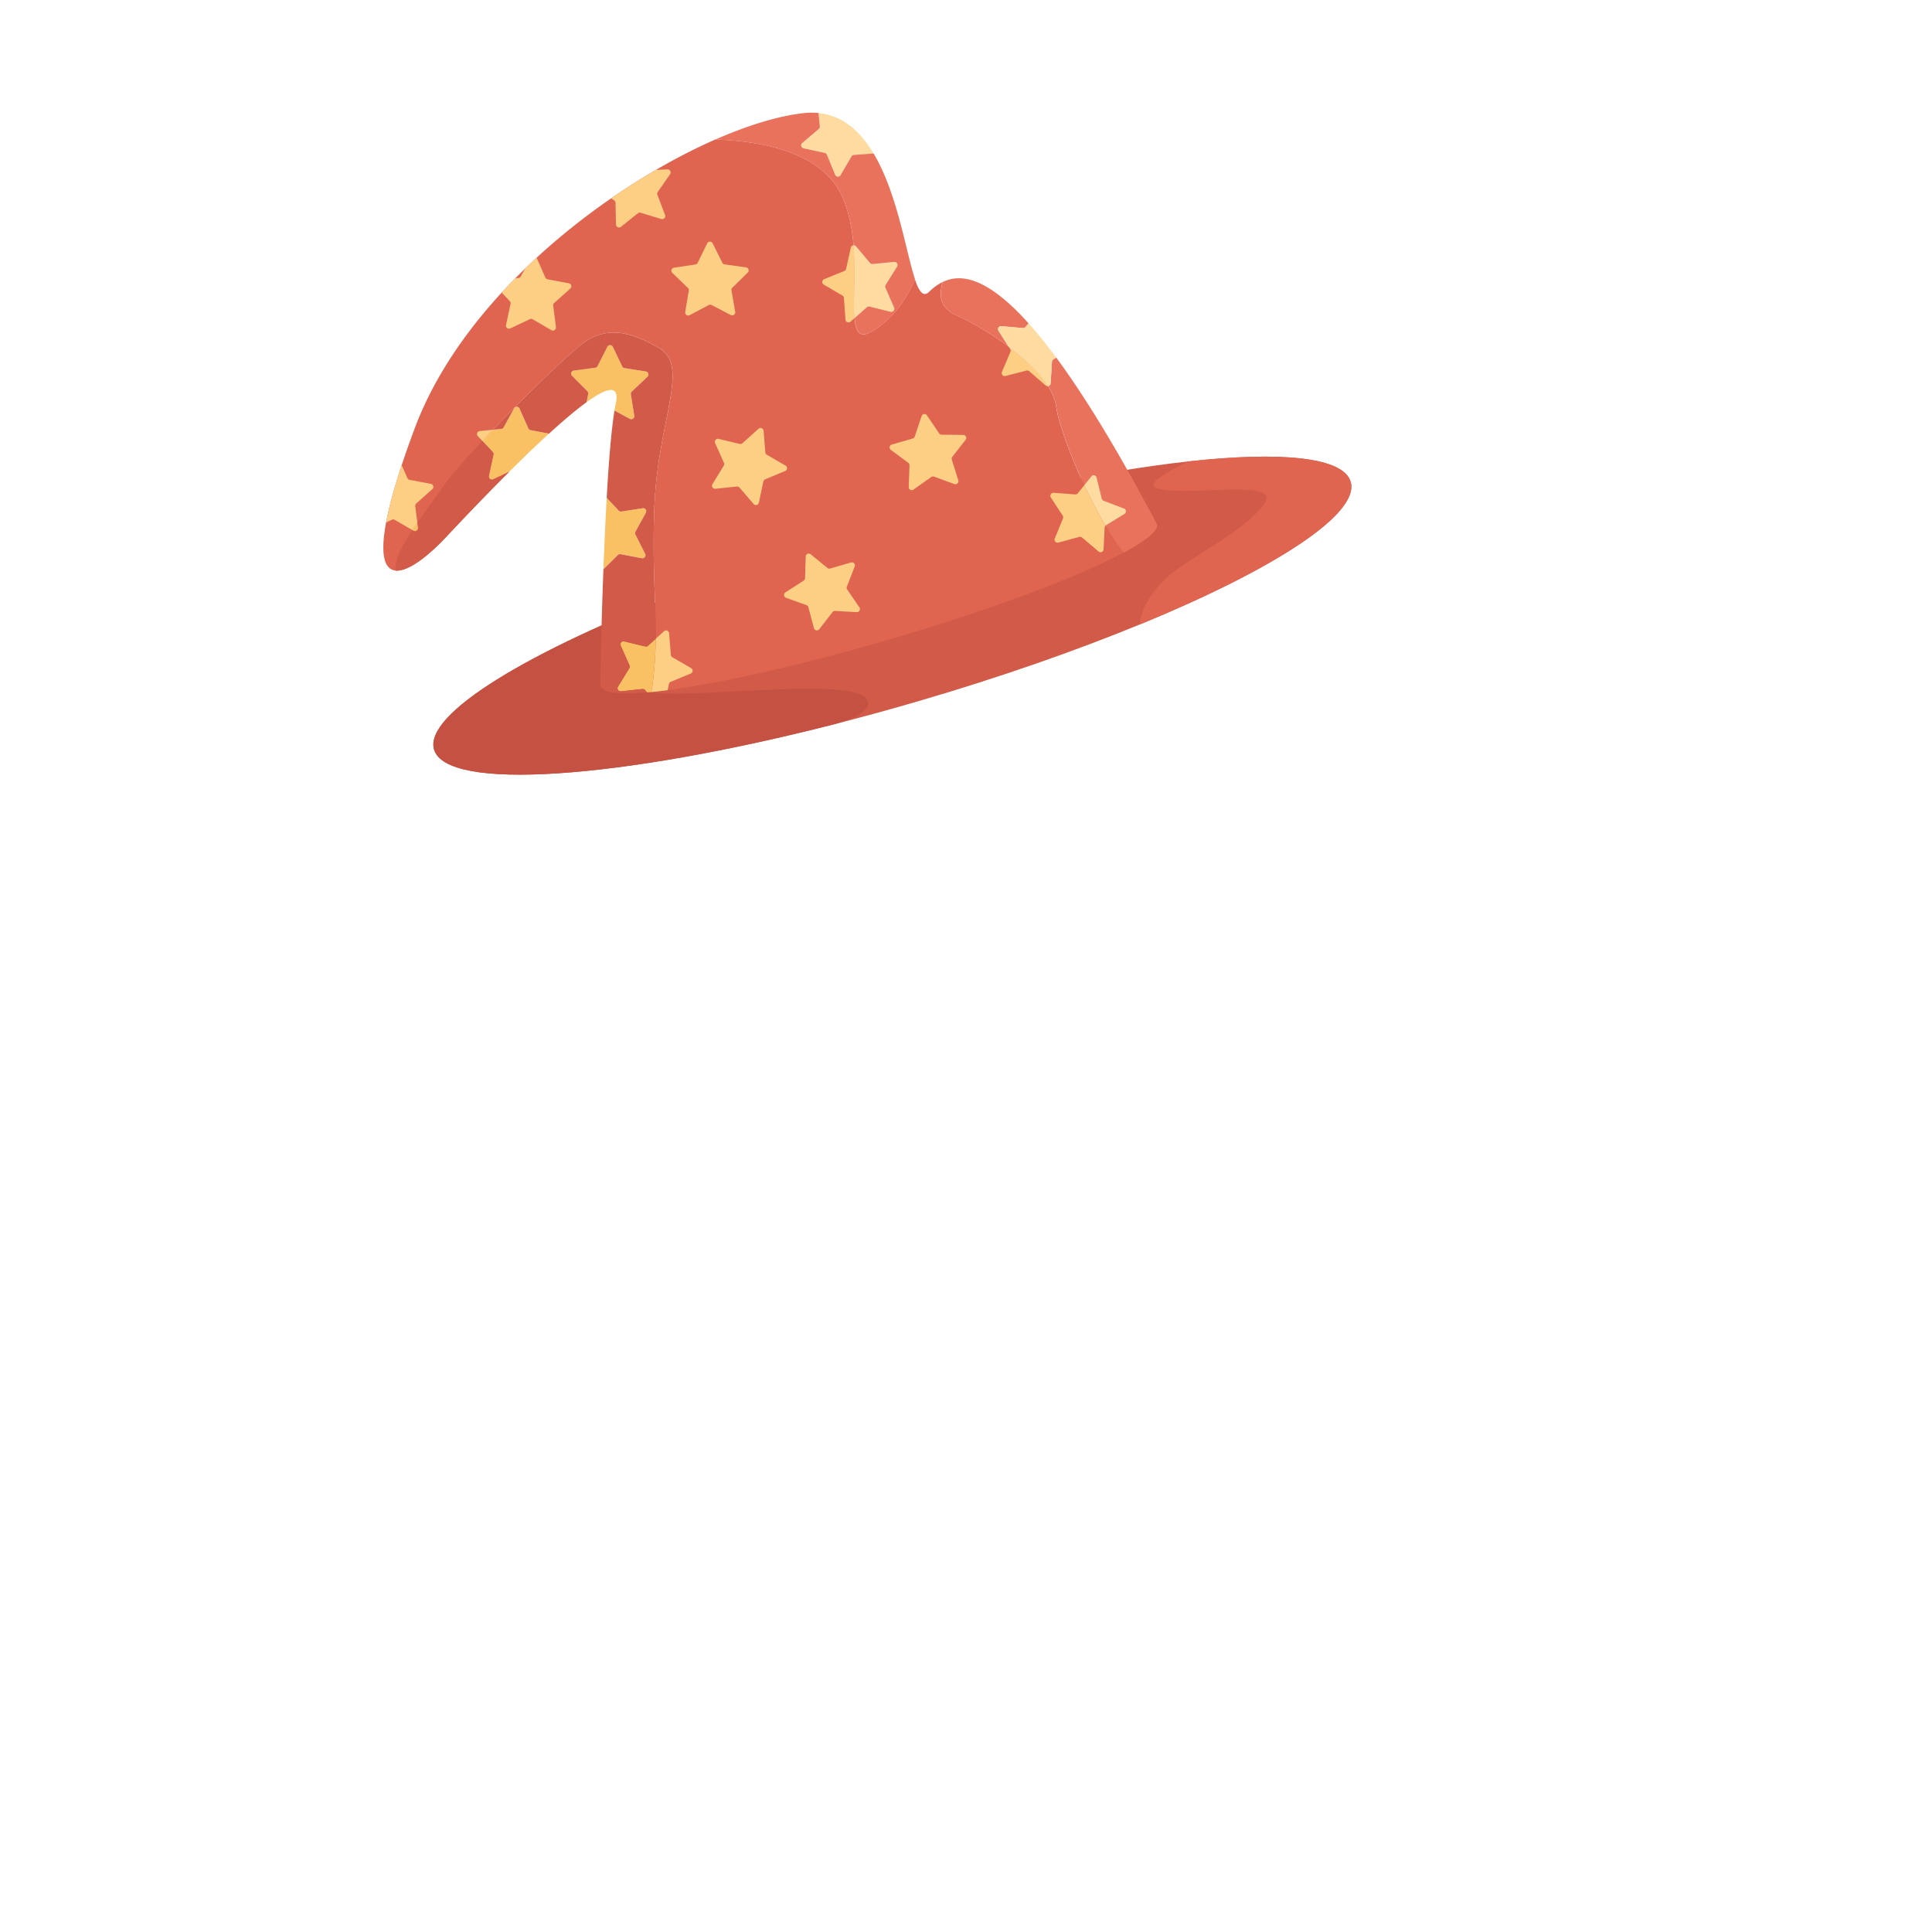 <svg id="asset" xmlns="http://www.w3.org/2000/svg" viewBox="0 0 2000 2000"><path d="M1180.2,646.33c-66.87,27.49-145.46,55-230.49,79.82-29.22,8.53-58,16.39-86,23.55-223.39,57.06-401.66,69.77-414.38,26.18-10.65-36.47,97.58-102.09,261.46-164.8,56.58-21.65,119.79-43,187-62.59,125.7-36.71,242.66-60.94,331.92-70.78,96.8-10.69,161-4.47,168.47,21.05C1407.89,531.9,1319.41,589.11,1180.2,646.33Z" fill="#d25a48"/><path d="M1197.62,542.62l-.9-1.71A5,5,0,0,1,1197.62,542.62Z" fill="#4a4844"/><path d="M863.71,749.7c-223.39,57.06-401.66,69.77-414.38,26.18-10.65-36.47,97.58-102.09,261.46-164.8,28.69-1.2,49.55-.6,55.56,1.75,51,19.9-122,96.26-92,103.58S850,704.57,887.7,717.87C908.43,725.19,899.49,740.28,863.71,749.7Z" fill="#c45141"/><path d="M1144.43,544.2c-7.65-12.91-15.14-27.39-22-41.93-15.11-32.33-26.8-64.95-29.07-81.25-1-7.06-4-14.22-8.48-21.29-9.23-14.61-24.62-28.82-40.88-41-19.68-14.72-40.64-26.41-53.43-32.1-19.6-8.72-18-22.44-14.83-34.7a54.88,54.88,0,0,0-13.87,10.12c-6.08,5.9-10.47-.09-14.76-12.95-9.57,22.78-24,41.39-42.9,53.1-14,8.68-18.42,2.12-19.62-13-1.38-17.29,1.48-45.79-1-75.31-1.4-16.44-4.46-33.2-10.85-48.52-18.28-43.87-73.92-59-132.2-61A613.82,613.82,0,0,0,679,175.92c-15.39,8.94-30.94,18.77-46.38,29.42a701.47,701.47,0,0,0-77.11,61.45q-6,5.54-11.92,11.26h0q-5.17,5-10.22,10.14-7.11,7.21-14,14.66c-38.93,42.3-71.19,89.93-90.2,140.9q-7.68,20.58-13.35,37.8c-8,24.34-13.24,43.87-16.14,59.3-6.54,34.89-1.24,48.78,9.91,49.81,12.84,1.18,33.44-14.7,52.64-35.19,14.84-15.84,39.17-41.51,65.08-67.27l-16.69,7.89a3.14,3.14,0,0,1-4.42-3.5l4.72-21.93a3.14,3.14,0,0,0-.78-2.82l-10.75-11.4q5.34-5.71,11-11.6c38.12-39.93,83.54-83.57,96.4-91.78,20.84-13.3,42.56-12,75.37,7.09S680.77,434.2,677.37,526c-2.24,60.4,1.75,97.81,1.41,135.26a365.29,365.29,0,0,1-4.46,55.17q7.89-.76,16.78-1.94c55.09-7.25,137.91-25.77,229.1-52.4,105.78-30.89,196.19-64.92,243.13-90A238.51,238.51,0,0,1,1144.43,544.2ZM428,549.39l-1.12-.65q2.5-3.75,5.17-7.58l.66,5.11A3.15,3.15,0,0,1,428,549.39Z" fill="#df6551"/><path d="M884.64,329.27l-4.18,3.7a3.15,3.15,0,0,1-5.23-2.13l-1.59-22.37A3.12,3.12,0,0,0,872.1,306l-19.33-11.37a3.15,3.15,0,0,1,.41-5.63L874,280.55a3.14,3.14,0,0,0,1.88-2.23l4.85-21.9a3.11,3.11,0,0,1,2.91-2.46C886.12,283.48,883.26,312,884.64,329.27Z" fill="#fccf84"/><path d="M1144.43,544.2a3.12,3.12,0,0,0-.92,2.07l-1.1,22.4a3.14,3.14,0,0,1-5.17,2.25l-17.11-14.5a3.15,3.15,0,0,0-2.86-.63l-21.65,5.88a3.15,3.15,0,0,1-3.73-4.23l8.5-20.76a3.16,3.16,0,0,0-.28-2.91L1087.83,515a3.15,3.15,0,0,1,2.87-4.86l22.36,1.67a3.15,3.15,0,0,0,2.69-1.17l6.73-8.37C1129.29,516.81,1136.78,531.29,1144.43,544.2Z" fill="#fccf84"/><path d="M877,610.24a3.14,3.14,0,0,1-.33-2.91l8.12-20.91a3.15,3.15,0,0,0-3.82-4.16l-21.53,6.28a3.14,3.14,0,0,1-2.87-.59l-17.37-14.18a3.15,3.15,0,0,0-5.14,2.35l-.68,22.41a3.17,3.17,0,0,1-1.45,2.55l-18.85,12.14a3.15,3.15,0,0,0,.64,5.61l21.11,7.58a3.14,3.14,0,0,1,2,2.16l5.73,21.68a3.15,3.15,0,0,0,5.53,1.13l13.73-17.74a3.15,3.15,0,0,1,2.66-1.21l22.39,1.26a3.14,3.14,0,0,0,2.78-4.91Z" fill="#fccf84"/><path d="M715.05,697.24l-20.72,8.59a3.14,3.14,0,0,0-1.87,2.25l-1.36,6.39q-8.88,1.17-16.78,1.94a365.29,365.29,0,0,0,4.46-55.17l8.65-7.78a3.15,3.15,0,0,1,5.24,2.09l1.77,22.36a3.14,3.14,0,0,0,1.56,2.48l19.42,11.22A3.14,3.14,0,0,1,715.05,697.24Z" fill="#fccf84"/><path d="M813.22,482,793.8,470.76a3.15,3.15,0,0,1-1.56-2.47l-1.77-22.36a3.14,3.14,0,0,0-5.24-2.09l-16.67,15a3.16,3.16,0,0,1-2.84.72l-21.81-5.23a3.14,3.14,0,0,0-3.6,4.34l9.11,20.49a3.15,3.15,0,0,1-.19,2.92L737.52,501.2a3.15,3.15,0,0,0,3,4.78l22.3-2.34a3.13,3.13,0,0,1,2.72,1.09l14.57,17a3.14,3.14,0,0,0,5.47-1.38l4.67-21.94a3.18,3.18,0,0,1,1.87-2.25l20.72-8.59A3.14,3.14,0,0,0,813.22,482Z" fill="#fccf84"/><path d="M761.08,322.75l-3.89-22.08a3.14,3.14,0,0,1,.89-2.79l16-15.73a3.15,3.15,0,0,0-1.77-5.36l-22.2-3.12a3.17,3.17,0,0,1-2.38-1.71l-10-20.07a3.15,3.15,0,0,0-5.65,0l-9.83,20.16a3.15,3.15,0,0,1-2.36,1.73l-22.18,3.32A3.15,3.15,0,0,0,696,282.5l16.13,15.58a3.16,3.16,0,0,1,.91,2.78L709.32,323a3.15,3.15,0,0,0,4.58,3.3l19.8-10.53a3.16,3.16,0,0,1,2.93,0l19.9,10.35A3.15,3.15,0,0,0,761.08,322.75Z" fill="#fccf84"/><path d="M637.19,210l.48,22.42a3.14,3.14,0,0,0,5.11,2.39l17.51-14a3.15,3.15,0,0,1,2.87-.55l21.47,6.47a3.15,3.15,0,0,0,3.86-4.12l-7.92-21a3.12,3.12,0,0,1,.36-2.91l12.79-18.42a3.14,3.14,0,0,0-2.73-4.93l-12,.56c-15.39,8.94-30.94,18.77-46.38,29.42l3.21,2.11A3.12,3.12,0,0,1,637.19,210Z" fill="#fccf84"/><path d="M590.38,298.71a3.14,3.14,0,0,0-1.52-5.43l-22-4.16a3.14,3.14,0,0,1-2.3-1.82l-9.07-20.51q-6,5.54-11.92,11.26h0l-4.47,8.18a3.16,3.16,0,0,1-2.44,1.62l-3.31.34q-7.11,7.21-14,14.66l8.38,8.89a3.17,3.17,0,0,1,.79,2.82l-4.72,21.92a3.15,3.15,0,0,0,4.42,3.51l20.27-9.59a3.16,3.16,0,0,1,2.93.12l19.39,11.27a3.15,3.15,0,0,0,4.7-3.12l-2.86-22.25a3.14,3.14,0,0,1,1-2.74Z" fill="#fccf84"/><path d="M510.33,444.84q-5.61,5.88-11,11.6l-4.64-4.92a3.14,3.14,0,0,1,2-5.28Z" fill="#fccf84"/><path d="M430.85,521.28a3.16,3.16,0,0,0-1,2.75l2.2,17.13q-2.65,3.83-5.17,7.58l-18.27-10.61a3.11,3.11,0,0,0-2.92-.12l-6,2.84c2.9-15.43,8.1-35,16.14-59.3l5.91,13.36a3.13,3.13,0,0,0,2.29,1.82l22,4.15a3.15,3.15,0,0,1,1.51,5.44Z" fill="#fccf84"/><path d="M997.17,450.22,974.74,450a3.13,3.13,0,0,1-2.57-1.39L959.63,430a3.14,3.14,0,0,0-5.59.75L946.9,452a3.17,3.17,0,0,1-2.11,2l-21.57,6.17a3.14,3.14,0,0,0-1,5.55l18,13.36a3.14,3.14,0,0,1,1.27,2.64l-.79,22.41a3.14,3.14,0,0,0,5,2.67l18.27-13a3.13,3.13,0,0,1,2.9-.39l21.07,7.68a3.15,3.15,0,0,0,4.08-3.9l-6.72-21.4a3.14,3.14,0,0,1,.52-2.88l13.82-17.66A3.15,3.15,0,0,0,997.17,450.22Z" fill="#fccf84"/><path d="M1084.93,399.73a3.11,3.11,0,0,1-2.54-.74l-16.93-14.71a3.14,3.14,0,0,0-2.85-.67l-21.71,5.61a3.15,3.15,0,0,1-3.69-4.27L1046,364.3a3.16,3.16,0,0,0-.25-2.92l-1.67-2.63C1060.31,370.91,1075.7,385.12,1084.93,399.73Z" fill="#fccf84"/><path d="M654,405.4a3.15,3.15,0,0,0-.94,2.77l3.52,22.15a3.15,3.15,0,0,1-4.61,3.26L636.11,425c.44-2.74.89-5.25,1.36-7.5,4.13-19.92-9.06-16.48-30.16-1.22l1.59-8.64a3.15,3.15,0,0,0-.87-2.8L592.17,389a3.14,3.14,0,0,1,1.81-5.34l22.23-2.95A3.11,3.11,0,0,0,618.6,379l10.18-20a3.14,3.14,0,0,1,5.64.07l9.67,20.23a3.14,3.14,0,0,0,2.35,1.75l22.15,3.51a3.15,3.15,0,0,1,1.68,5.39Z" fill="#f9c163"/><path d="M568.36,448.84C555,461,540.93,474.63,527.29,488.2l-16.69,7.89a3.14,3.14,0,0,1-4.42-3.5l4.72-21.93a3.14,3.14,0,0,0-.78-2.82l-10.75-11.4q5.34-5.71,11-11.6L519,444a3.16,3.16,0,0,0,2.44-1.62l10.76-19.68a3.15,3.15,0,0,1,5.64.24l9.07,20.51a3.13,3.13,0,0,0,2.29,1.82Z" fill="#f9c163"/><path d="M428,549.39l-1.12-.65q2.5-3.75,5.17-7.58l.66,5.11A3.15,3.15,0,0,1,428,549.39Z" fill="#f9c163"/><path d="M657.82,550.34a3.13,3.13,0,0,0-.05,2.93l10.08,20a3.15,3.15,0,0,1-3.4,4.51l-22-4.18a3.12,3.12,0,0,0-2.8.85l-15,14.83c.92-24.4,2.05-49.92,3.42-73.95l12.37,13.14a3.16,3.16,0,0,0,2.77,1l22.17-3.4a3.14,3.14,0,0,1,3.23,4.62Z" fill="#f9c163"/><path d="M678.78,661.24a365.29,365.29,0,0,1-4.46,55.17c-1.51.15-3,.28-4.46.41l-2.11-2.47a3.13,3.13,0,0,0-2.72-1.08l-22.3,2.33a3.14,3.14,0,0,1-3-4.77l11.71-19.13a3.15,3.15,0,0,0,.19-2.92l-9.11-20.49a3.15,3.15,0,0,1,3.6-4.34l21.81,5.23a3.1,3.1,0,0,0,2.84-.72Z" fill="#f9c163"/><path d="M506.18,492.59l4.72-21.93a3.14,3.14,0,0,0-.78-2.82l-10.75-11.4c-19,20.31-34.91,38.56-42.06,49.15-7.59,11.23-16.89,23.55-25.28,35.57l.66,5.11a3.15,3.15,0,0,1-4.71,3.12l-1.12-.65C416,565,408,580.22,409.57,590.66c12.84,1.18,33.44-14.7,52.64-35.19,14.84-15.84,39.17-41.51,65.08-67.27l-16.69,7.89A3.14,3.14,0,0,1,506.18,492.59Z" fill="#d25a48"/><path d="M677.37,526c3.4-91.78,37.54-146.76,4.73-165.83s-54.53-20.39-75.37-7.09c-12.86,8.21-58.28,51.85-96.4,91.78L519,444a3.16,3.16,0,0,0,2.44-1.62l10.76-19.68a3.15,3.15,0,0,1,5.64.24l9.07,20.51a3.13,3.13,0,0,0,2.29,1.82l19.15,3.62c14.28-13,27.72-24.47,38.94-32.58h0l1.59-8.64a3.15,3.15,0,0,0-.87-2.8L592.17,389a3.14,3.14,0,0,1,1.81-5.34l22.23-2.95A3.11,3.11,0,0,0,618.6,379l10.18-20a3.14,3.14,0,0,1,5.64.07l9.67,20.23a3.14,3.14,0,0,0,2.35,1.75l22.15,3.51a3.15,3.15,0,0,1,1.68,5.39L654,405.4a3.15,3.15,0,0,0-.94,2.77l3.52,22.15a3.15,3.15,0,0,1-4.61,3.26L636.11,425c-3.31,20.41-6,53.65-8.05,90.38l12.37,13.14a3.16,3.16,0,0,0,2.77,1l22.17-3.4a3.14,3.14,0,0,1,3.23,4.62l-10.78,19.66a3.13,3.13,0,0,0-.05,2.93l10.08,20a3.15,3.15,0,0,1-3.4,4.51l-22-4.18a3.12,3.12,0,0,0-2.8.85l-15,14.83c-2.44,64.78-3.4,121.65-3.4,121.65l.87-.25c2,6.77,19.33,8.58,47.75,6.11l-2.11-2.47a3.13,3.13,0,0,0-2.72-1.08l-22.3,2.33a3.14,3.14,0,0,1-3-4.77l11.71-19.13a3.15,3.15,0,0,0,.19-2.92l-9.11-20.49a3.15,3.15,0,0,1,3.6-4.34l21.81,5.23a3.1,3.1,0,0,0,2.84-.72l8-7.22C679.12,623.79,675.13,586.38,677.37,526Z" fill="#d25a48"/><path d="M904.26,158.85l-20.32,1.52a3.14,3.14,0,0,0-2.48,1.56l-11.3,19.36a3.15,3.15,0,0,1-5.63-.39L856,160.15a3.13,3.13,0,0,0-2.24-1.88l-21.92-4.77a3.14,3.14,0,0,1-1.36-5.47l17.11-14.5a3.17,3.17,0,0,0,1.1-2.72L847.34,117C872.74,119.64,890.84,136.37,904.26,158.85Z" fill="#fedba1"/><path d="M916.76,295a3.15,3.15,0,0,0-.22,2.92l9,20.56a3.15,3.15,0,0,1-3.64,4.31l-21.77-5.4a3.12,3.12,0,0,0-2.84.7l-12.61,11.17c-1.38-17.29,1.48-45.79-1-75.31a3.07,3.07,0,0,1,2.57,1.11l14.43,17.16a3.13,3.13,0,0,0,2.71,1.11l22.33-2.16a3.14,3.14,0,0,1,3,4.79Z" fill="#fedba1"/><path d="M883.94,160.37a3.14,3.14,0,0,0-2.48,1.56l-11.3,19.36a3.15,3.15,0,0,1-5.63-.39L856,160.15a3.13,3.13,0,0,0-2.24-1.88l-21.92-4.77a3.14,3.14,0,0,1-1.36-5.47l17.11-14.5a3.17,3.17,0,0,0,1.1-2.72L847.34,117a71.79,71.79,0,0,0-15.35.1c-25.34,2.77-57,12.23-91.43,27.33,58.28,2,113.92,17.1,132.2,61,6.39,15.32,9.45,32.08,10.85,48.52a3.07,3.07,0,0,1,2.57,1.11l14.43,17.16a3.13,3.13,0,0,0,2.71,1.11l22.33-2.16a3.14,3.14,0,0,1,3,4.79l-11.86,19a3.15,3.15,0,0,0-.22,2.92l9,20.56a3.15,3.15,0,0,1-3.64,4.31l-21.77-5.4a3.12,3.12,0,0,0-2.84.7l-12.61,11.17c1.2,15.07,5.63,21.63,19.62,13,18.88-11.71,33.33-30.32,42.9-53.1-9.37-28.08-18.22-88.91-42.9-130.27Z" fill="#e9725d"/><path d="M975.79,292c-3.15,12.26-4.77,26,14.83,34.7,12.79,5.69,33.75,17.38,53.43,32.1l-10.37-16.28a3.15,3.15,0,0,1,2.92-4.83l22.35,1.95a3.15,3.15,0,0,0,2.7-1.14l3.12-3.78C1021.26,286.21,994,283.05,975.79,292Z" fill="#e9725d"/><path d="M1197.62,542.62l-.9-1.71h0c-40.91-77.36-74.91-132.29-103.3-170.73l-2.92,1.75a3.13,3.13,0,0,0-1.52,2.5l-1.38,22.39a3.11,3.11,0,0,1-2.66,2.92c4.47,7.07,7.5,14.23,8.48,21.29,2.27,16.3,14,48.92,29.07,81.25l7.32-9.1a3.15,3.15,0,0,1,5.51,1.22l5.32,21.79a3.16,3.16,0,0,0,1.94,2.19l21,8a3.14,3.14,0,0,1,.53,5.61L1145,543.75a3.14,3.14,0,0,0-.57.45,238.51,238.51,0,0,0,18.9,27.89C1186.91,559.49,1199.53,549.16,1197.62,542.62Z" fill="#e9725d"/><path d="M1093.41,370.17l-2.92,1.75a3.13,3.13,0,0,0-1.52,2.5l-1.38,22.39a3.11,3.11,0,0,1-2.66,2.92c-9.23-14.61-24.62-28.82-40.88-41l-10.37-16.28a3.15,3.15,0,0,1,2.92-4.83l22.35,1.95a3.15,3.15,0,0,0,2.7-1.14l3.12-3.78C1073.63,344.53,1083.16,356.27,1093.41,370.17Z" fill="#fedba1"/><path d="M1164.07,532,1145,543.75a3.14,3.14,0,0,0-.57.45c-7.65-12.91-15.14-27.39-22-41.93l7.32-9.1a3.15,3.15,0,0,1,5.51,1.22l5.32,21.79a3.16,3.16,0,0,0,1.94,2.19l21,8A3.14,3.14,0,0,1,1164.07,532Z" fill="#fedba1"/><path d="M1180.2,646.33c.11-19.78,20.08-43.83,36.33-55.61,31.18-22.6,70.58-41.24,91.32-67.84s-62.64-11.31-99.86-15.43c-24.11-2.66-16.09-10.88,21.75-29.74,96.8-10.69,161-4.47,168.47,21.05C1407.89,531.9,1319.41,589.11,1180.2,646.33Z" fill="#df6551"/></svg>